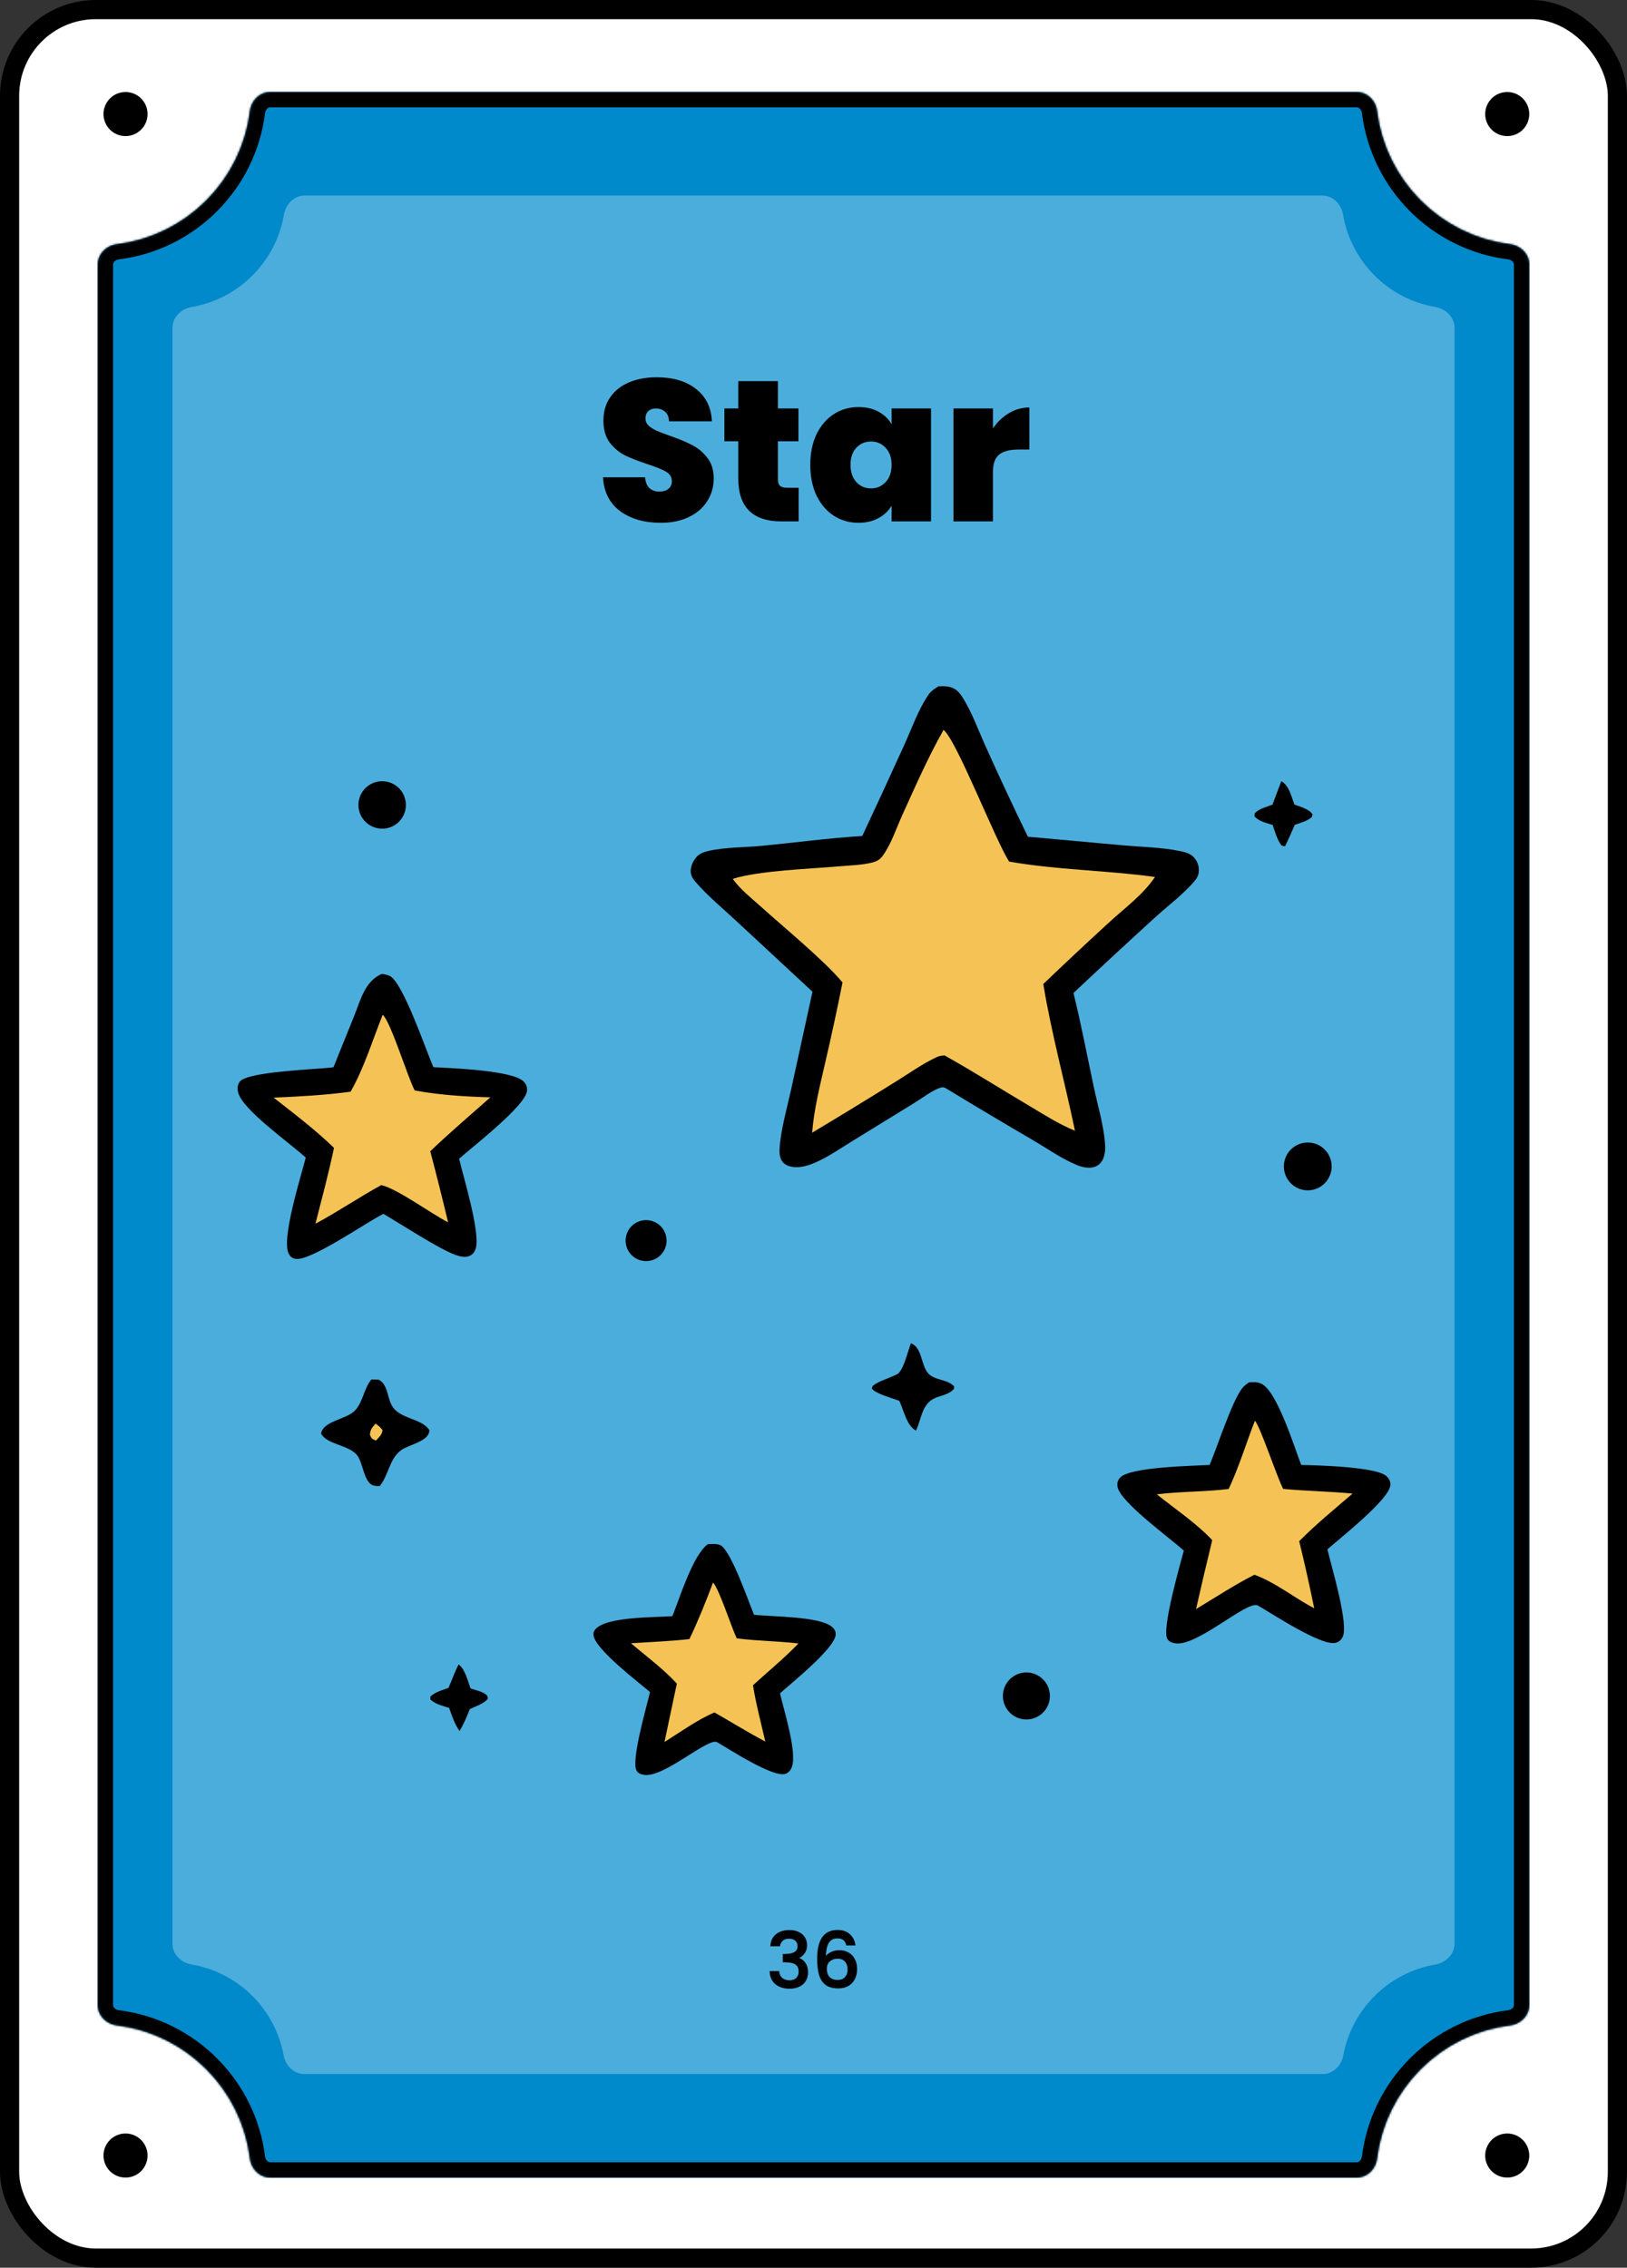 <svg width="849" height="1183" viewBox="0 0 849 1183" fill="none" xmlns="http://www.w3.org/2000/svg">
<rect x="0" y="0" width="849" height="1183" fill="#333333" stroke="none"/>
<rect x="5" y="5" width="839" height="1173" rx="45" fill="white"/>
<rect x="5" y="5" width="839" height="1173" rx="45" stroke="black" stroke-width="10"/>
<circle cx="786.5" cy="1124.5" r="11.5" fill="black"/>
<circle cx="786.5" cy="59.5" r="11.5" fill="black"/>
<path d="M77 1124.5C77 1130.85 71.851 1136 65.5 1136C59.149 1136 54 1130.85 54 1124.5C54 1118.15 59.149 1113 65.5 1113C71.851 1113 77 1118.15 77 1124.5Z" fill="black"/>
<path d="M77 59.5C77 65.851 71.851 71 65.5 71C59.149 71 54 65.851 54 59.5C54 53.149 59.149 48 65.5 48C71.851 48 77 53.149 77 59.5Z" fill="black"/>
<mask id="path-6-inside-1_1_1131" fill="white">
<path d="M708 48C713.523 48 717.934 52.5 718.616 57.98C723.122 94.183 751.817 122.878 788.02 127.384C793.5 128.066 798 132.477 798 138V1046C798 1051.52 793.5 1055.93 788.02 1056.62C751.817 1061.12 723.122 1089.82 718.616 1126.02C717.934 1131.5 713.523 1136 708 1136H141C135.477 1136 131.066 1131.5 130.384 1126.02C125.878 1089.82 97.183 1061.12 60.98 1056.62C55.5 1055.93 51 1051.52 51 1046V138C51 132.477 55.5 128.066 60.98 127.384C97.183 122.878 125.878 94.183 130.384 57.98C131.066 52.5 135.477 48 141 48H708Z"/>
</mask>
<path d="M708 48C713.523 48 717.934 52.5 718.616 57.98C723.122 94.183 751.817 122.878 788.02 127.384C793.5 128.066 798 132.477 798 138V1046C798 1051.52 793.5 1055.93 788.02 1056.62C751.817 1061.12 723.122 1089.82 718.616 1126.02C717.934 1131.5 713.523 1136 708 1136H141C135.477 1136 131.066 1131.5 130.384 1126.02C125.878 1089.82 97.183 1061.12 60.98 1056.62C55.5 1055.93 51 1051.52 51 1046V138C51 132.477 55.5 128.066 60.98 127.384C97.183 122.878 125.878 94.183 130.384 57.98C131.066 52.5 135.477 48 141 48H708Z" fill="#0089CB"/>
<path d="M130.384 1126.02L138.322 1125.03L130.384 1126.02ZM718.616 1126.02L710.678 1125.03L718.616 1126.02ZM788.02 1056.62L789.008 1064.56L788.02 1056.62ZM718.616 57.98L726.555 56.992L718.616 57.98ZM718.616 57.98L710.678 58.968C715.635 98.806 747.194 130.365 787.032 135.322L788.02 127.384L789.008 119.445C756.44 115.392 730.608 89.56 726.555 56.992L718.616 57.98ZM798 138H790V1046H798H806V138H798ZM788.02 1056.62L787.032 1048.68C747.194 1053.64 715.635 1085.19 710.678 1125.03L718.616 1126.02L726.555 1127.01C730.608 1094.44 756.44 1068.61 789.008 1064.56L788.02 1056.62ZM708 1136V1128H141V1136V1144H708V1136ZM130.384 1126.02L138.322 1125.03C133.365 1085.19 101.806 1053.64 61.968 1048.68L60.98 1056.62L59.992 1064.56C92.56 1068.61 118.392 1094.44 122.445 1127.01L130.384 1126.02ZM51 1046H59V138H51H43V1046H51ZM60.98 127.384L61.968 135.322C101.806 130.365 133.365 98.806 138.322 58.968L130.384 57.98L122.445 56.992C118.392 89.56 92.56 115.392 59.992 119.445L60.98 127.384ZM141 48V56H708V48V40H141V48ZM130.384 57.98L138.322 58.968C138.438 58.039 138.872 57.231 139.427 56.696C139.954 56.189 140.494 56 141 56V48V40C130.84 40 123.547 48.133 122.445 56.992L130.384 57.98ZM51 138H59C59 137.494 59.189 136.954 59.696 136.427C60.231 135.872 61.039 135.438 61.968 135.322L60.98 127.384L59.992 119.445C51.133 120.547 43 127.84 43 138H51ZM60.98 1056.62L61.968 1048.68C61.039 1048.56 60.231 1048.13 59.696 1047.57C59.189 1047.05 59 1046.51 59 1046H51H43C43 1056.16 51.133 1063.45 59.992 1064.56L60.98 1056.62ZM141 1136V1128C140.494 1128 139.954 1127.81 139.427 1127.3C138.872 1126.77 138.438 1125.96 138.322 1125.03L130.384 1126.02L122.445 1127.01C123.547 1135.87 130.84 1144 141 1144V1136ZM718.616 1126.02L710.678 1125.03C710.562 1125.96 710.128 1126.77 709.573 1127.3C709.046 1127.81 708.506 1128 708 1128V1136V1144C718.16 1144 725.453 1135.87 726.555 1127.01L718.616 1126.02ZM798 1046H790C790 1046.51 789.811 1047.05 789.304 1047.57C788.769 1048.13 787.961 1048.56 787.032 1048.68L788.02 1056.62L789.008 1064.56C797.867 1063.45 806 1056.16 806 1046H798ZM788.02 127.384L787.032 135.322C787.961 135.438 788.769 135.872 789.304 136.427C789.811 136.954 790 137.494 790 138H798H806C806 127.84 797.867 120.547 789.008 119.445L788.02 127.384ZM718.616 57.98L726.555 56.992C725.453 48.133 718.16 40 708 40V48V56C708.506 56 709.046 56.189 709.573 56.696C710.128 57.231 710.562 58.039 710.678 58.968L718.616 57.98Z" fill="black" mask="url(#path-6-inside-1_1_1131)"/>
<path d="M690 102C695.523 102 699.911 106.512 700.837 111.957C705.019 136.563 724.437 155.981 749.043 160.163C754.488 161.089 759 165.477 759 171V1014C759 1019.52 754.488 1023.91 749.043 1024.84C724.711 1028.97 705.454 1048 700.984 1072.22C699.993 1077.59 695.633 1082 690.175 1082H158.825C153.367 1082 149.007 1077.59 148.016 1072.22C143.546 1048 124.288 1028.97 99.957 1024.84C94.512 1023.91 90 1019.52 90 1014V171C90 165.477 94.512 161.089 99.957 160.163C124.563 155.981 143.981 136.563 148.163 111.957C149.089 106.512 153.477 102 159 102H690Z" fill="#4BADDC"/>
<mask id="path-9-outside-2_1_1131" maskUnits="userSpaceOnUse" x="401" y="1006" width="47" height="32" fill="black">
<rect fill="white" x="401" y="1006" width="47" height="32"/>
<path d="M402.32 1015.04C402.48 1012.56 403.427 1010.63 405.16 1009.24C406.92 1007.85 409.16 1007.16 411.88 1007.16C413.747 1007.16 415.36 1007.49 416.72 1008.16C418.08 1008.83 419.107 1009.73 419.8 1010.88C420.493 1012.03 420.84 1013.32 420.84 1014.76C420.84 1016.41 420.4 1017.83 419.52 1019C418.64 1020.17 417.587 1020.96 416.36 1021.36V1021.52C417.933 1022 419.16 1022.88 420.04 1024.16C420.92 1025.41 421.36 1027.03 421.36 1029C421.36 1030.57 421 1031.97 420.28 1033.2C419.56 1034.43 418.493 1035.4 417.08 1036.12C415.667 1036.81 413.973 1037.16 412 1037.16C409.12 1037.16 406.747 1036.43 404.88 1034.96C403.04 1033.47 402.053 1031.33 401.92 1028.56H406.32C406.427 1029.97 406.973 1031.13 407.96 1032.04C408.947 1032.92 410.28 1033.36 411.96 1033.36C413.587 1033.36 414.84 1032.92 415.72 1032.04C416.6 1031.13 417.04 1029.97 417.04 1028.56C417.04 1026.69 416.44 1025.37 415.24 1024.6C414.067 1023.8 412.253 1023.4 409.8 1023.4H408.76V1019.64H409.84C412 1019.61 413.64 1019.25 414.76 1018.56C415.907 1017.87 416.48 1016.77 416.48 1015.28C416.48 1014 416.067 1012.99 415.24 1012.24C414.413 1011.47 413.24 1011.08 411.72 1011.08C410.227 1011.08 409.067 1011.47 408.24 1012.24C407.413 1012.99 406.92 1013.92 406.76 1015.04H402.32ZM441.83 1014.6C441.537 1013.37 441.003 1012.45 440.23 1011.84C439.457 1011.23 438.377 1010.92 436.99 1010.92C434.883 1010.92 433.31 1011.73 432.27 1013.36C431.23 1014.96 430.683 1017.63 430.63 1021.36C431.323 1020.19 432.337 1019.28 433.67 1018.64C435.003 1018 436.443 1017.68 437.99 1017.68C439.75 1017.68 441.297 1018.07 442.63 1018.84C443.99 1019.59 445.043 1020.68 445.79 1022.12C446.563 1023.56 446.95 1025.28 446.95 1027.28C446.95 1029.15 446.577 1030.81 445.83 1032.28C445.11 1033.75 444.03 1034.91 442.59 1035.76C441.15 1036.59 439.417 1037 437.39 1037C434.643 1037 432.483 1036.4 430.91 1035.2C429.363 1033.97 428.27 1032.25 427.63 1030.04C427.017 1027.83 426.71 1025.07 426.71 1021.76C426.71 1012 430.15 1007.12 437.03 1007.12C439.697 1007.12 441.79 1007.84 443.31 1009.28C444.857 1010.72 445.763 1012.49 446.03 1014.6H441.83ZM436.99 1021.52C435.363 1021.52 433.977 1022.01 432.83 1023C431.71 1023.96 431.15 1025.36 431.15 1027.2C431.15 1029.04 431.67 1030.51 432.71 1031.6C433.777 1032.67 435.257 1033.2 437.15 1033.2C438.83 1033.2 440.15 1032.68 441.11 1031.64C442.097 1030.6 442.59 1029.21 442.59 1027.48C442.59 1025.67 442.11 1024.23 441.15 1023.16C440.217 1022.07 438.83 1021.52 436.99 1021.52Z"/>
</mask>
<path d="M402.32 1015.04C402.48 1012.56 403.427 1010.63 405.16 1009.24C406.92 1007.85 409.16 1007.16 411.88 1007.16C413.747 1007.16 415.36 1007.49 416.72 1008.16C418.08 1008.83 419.107 1009.73 419.8 1010.88C420.493 1012.03 420.84 1013.32 420.84 1014.76C420.84 1016.41 420.4 1017.83 419.52 1019C418.64 1020.17 417.587 1020.96 416.36 1021.36V1021.52C417.933 1022 419.16 1022.88 420.04 1024.16C420.92 1025.41 421.36 1027.03 421.36 1029C421.36 1030.57 421 1031.97 420.28 1033.2C419.56 1034.43 418.493 1035.4 417.08 1036.12C415.667 1036.81 413.973 1037.16 412 1037.16C409.12 1037.16 406.747 1036.43 404.88 1034.96C403.04 1033.47 402.053 1031.33 401.92 1028.56H406.32C406.427 1029.97 406.973 1031.13 407.96 1032.04C408.947 1032.92 410.28 1033.36 411.96 1033.36C413.587 1033.36 414.84 1032.92 415.72 1032.04C416.6 1031.13 417.04 1029.97 417.04 1028.56C417.04 1026.69 416.44 1025.37 415.24 1024.6C414.067 1023.8 412.253 1023.4 409.8 1023.4H408.76V1019.64H409.84C412 1019.61 413.64 1019.25 414.76 1018.56C415.907 1017.87 416.48 1016.77 416.48 1015.28C416.48 1014 416.067 1012.99 415.24 1012.24C414.413 1011.47 413.24 1011.08 411.72 1011.08C410.227 1011.08 409.067 1011.47 408.24 1012.24C407.413 1012.99 406.92 1013.92 406.76 1015.04H402.32ZM441.83 1014.6C441.537 1013.37 441.003 1012.45 440.23 1011.84C439.457 1011.23 438.377 1010.92 436.99 1010.92C434.883 1010.92 433.31 1011.73 432.27 1013.36C431.23 1014.96 430.683 1017.63 430.63 1021.36C431.323 1020.19 432.337 1019.28 433.67 1018.64C435.003 1018 436.443 1017.68 437.99 1017.68C439.75 1017.68 441.297 1018.07 442.63 1018.84C443.99 1019.59 445.043 1020.68 445.79 1022.12C446.563 1023.56 446.95 1025.28 446.95 1027.28C446.95 1029.15 446.577 1030.81 445.83 1032.28C445.11 1033.75 444.03 1034.91 442.59 1035.76C441.15 1036.59 439.417 1037 437.39 1037C434.643 1037 432.483 1036.4 430.91 1035.2C429.363 1033.97 428.27 1032.25 427.63 1030.04C427.017 1027.83 426.71 1025.07 426.71 1021.76C426.71 1012 430.15 1007.12 437.03 1007.12C439.697 1007.12 441.79 1007.84 443.31 1009.28C444.857 1010.72 445.763 1012.49 446.03 1014.6H441.83ZM436.99 1021.52C435.363 1021.52 433.977 1022.01 432.83 1023C431.71 1023.96 431.15 1025.36 431.15 1027.2C431.15 1029.04 431.67 1030.51 432.71 1031.6C433.777 1032.67 435.257 1033.2 437.15 1033.2C438.83 1033.2 440.15 1032.68 441.11 1031.64C442.097 1030.6 442.59 1029.21 442.59 1027.48C442.59 1025.67 442.11 1024.23 441.15 1023.16C440.217 1022.07 438.83 1021.52 436.99 1021.52Z" fill="black"/>
<path d="M402.32 1015.04L402.021 1015.02L402 1015.34H402.32V1015.04ZM405.16 1009.24L404.974 1009L404.973 1009.01L405.16 1009.24ZM416.72 1008.16L416.588 1008.43L416.72 1008.16ZM419.8 1010.88L420.057 1010.72L419.8 1010.88ZM419.52 1019L419.76 1019.18V1019.18L419.52 1019ZM416.36 1021.36L416.267 1021.07L416.06 1021.14V1021.36H416.36ZM416.36 1021.52H416.06V1021.74L416.272 1021.81L416.36 1021.52ZM420.04 1024.16L419.793 1024.33L419.794 1024.33L420.04 1024.16ZM420.28 1033.2L420.021 1033.05L420.28 1033.2ZM417.08 1036.12L417.212 1036.39L417.216 1036.39L417.08 1036.12ZM404.88 1034.96L404.691 1035.19L404.695 1035.2L404.88 1034.96ZM401.92 1028.56V1028.26H401.605L401.62 1028.57L401.92 1028.56ZM406.32 1028.56L406.619 1028.54L406.598 1028.26H406.32V1028.56ZM407.96 1032.04L407.757 1032.26L407.76 1032.26L407.96 1032.04ZM415.72 1032.04L415.932 1032.25L415.935 1032.25L415.72 1032.04ZM415.24 1024.6L415.071 1024.85L415.077 1024.85L415.24 1024.6ZM408.76 1023.4H408.46V1023.7H408.76V1023.4ZM408.76 1019.64V1019.34H408.46V1019.64H408.76ZM409.84 1019.64V1019.94L409.844 1019.94L409.84 1019.64ZM414.76 1018.56L414.605 1018.3L414.602 1018.3L414.76 1018.56ZM415.24 1012.24L415.035 1012.46L415.039 1012.46L415.24 1012.24ZM408.24 1012.24L408.441 1012.46L408.445 1012.46L408.24 1012.24ZM406.76 1015.04V1015.34H407.02L407.057 1015.08L406.76 1015.04ZM402.32 1015.04L402.619 1015.06C402.775 1012.65 403.688 1010.8 405.347 1009.47L405.16 1009.24L404.973 1009.01C403.165 1010.45 402.185 1012.47 402.021 1015.02L402.32 1015.04ZM405.16 1009.24L405.346 1009.48C407.042 1008.14 409.213 1007.46 411.88 1007.46V1007.16V1006.86C409.108 1006.86 406.798 1007.57 404.974 1009L405.16 1009.24ZM411.88 1007.16V1007.46C413.711 1007.46 415.277 1007.79 416.588 1008.43L416.72 1008.16L416.852 1007.89C415.443 1007.2 413.782 1006.86 411.88 1006.86V1007.16ZM416.72 1008.16L416.588 1008.43C417.903 1009.07 418.883 1009.94 419.543 1011.04L419.8 1010.88L420.057 1010.72C419.33 1009.52 418.257 1008.58 416.852 1007.89L416.72 1008.16ZM419.8 1010.88L419.543 1011.04C420.206 1012.13 420.54 1013.37 420.54 1014.76H420.84H421.14C421.14 1013.27 420.78 1011.92 420.057 1010.72L419.8 1010.88ZM420.84 1014.76H420.54C420.54 1016.36 420.116 1017.71 419.28 1018.82L419.52 1019L419.76 1019.18C420.684 1017.95 421.14 1016.47 421.14 1014.76H420.84ZM419.52 1019L419.28 1018.82C418.432 1019.95 417.427 1020.7 416.267 1021.07L416.36 1021.36L416.453 1021.65C417.746 1021.22 418.848 1020.4 419.76 1019.18L419.52 1019ZM416.36 1021.36H416.06V1021.52H416.36H416.66V1021.36H416.36ZM416.36 1021.52L416.272 1021.81C417.785 1022.27 418.954 1023.11 419.793 1024.33L420.04 1024.16L420.287 1023.99C419.366 1022.65 418.082 1021.73 416.448 1021.23L416.36 1021.52ZM420.04 1024.16L419.794 1024.33C420.63 1025.52 421.06 1027.07 421.06 1029H421.36H421.66C421.66 1026.98 421.21 1025.3 420.286 1023.99L420.04 1024.16ZM421.36 1029H421.06C421.06 1030.53 420.711 1031.87 420.021 1033.05L420.28 1033.2L420.539 1033.35C421.289 1032.07 421.66 1030.62 421.66 1029H421.36ZM420.28 1033.2L420.021 1033.05C419.334 1034.22 418.312 1035.16 416.944 1035.85L417.08 1036.12L417.216 1036.39C418.674 1035.64 419.786 1034.63 420.539 1033.35L420.28 1033.2ZM417.08 1036.12L416.948 1035.85C415.585 1036.52 413.939 1036.86 412 1036.86V1037.16V1037.46C414.008 1037.46 415.749 1037.11 417.212 1036.39L417.08 1036.12ZM412 1037.16V1036.86C409.172 1036.86 406.869 1036.14 405.065 1034.72L404.88 1034.96L404.695 1035.2C406.625 1036.71 409.068 1037.46 412 1037.46V1037.16ZM404.88 1034.96L405.069 1034.73C403.307 1033.3 402.35 1031.25 402.22 1028.55L401.92 1028.56L401.62 1028.57C401.757 1031.42 402.773 1033.64 404.691 1035.19L404.88 1034.96ZM401.92 1028.56V1028.86H406.32V1028.56V1028.26H401.92V1028.56ZM406.32 1028.56L406.021 1028.58C406.133 1030.07 406.711 1031.3 407.757 1032.26L407.96 1032.04L408.163 1031.82C407.236 1030.97 406.72 1029.88 406.619 1028.54L406.32 1028.56ZM407.96 1032.04L407.76 1032.26C408.816 1033.21 410.227 1033.66 411.96 1033.66V1033.36V1033.06C410.333 1033.06 409.078 1032.63 408.16 1031.82L407.96 1032.04ZM411.96 1033.36V1033.66C413.641 1033.66 414.98 1033.2 415.932 1032.25L415.72 1032.04L415.508 1031.83C414.7 1032.64 413.533 1033.06 411.96 1033.06V1033.36ZM415.72 1032.04L415.935 1032.25C416.876 1031.28 417.34 1030.04 417.34 1028.56H417.04H416.74C416.74 1029.91 416.324 1030.99 415.505 1031.83L415.72 1032.04ZM417.04 1028.56H417.34C417.34 1026.63 416.714 1025.19 415.403 1024.35L415.24 1024.6L415.077 1024.85C416.166 1025.55 416.74 1026.76 416.74 1028.56H417.04ZM415.24 1024.6L415.409 1024.35C414.161 1023.5 412.275 1023.1 409.8 1023.1V1023.4V1023.7C412.232 1023.7 413.972 1024.1 415.071 1024.85L415.24 1024.6ZM409.8 1023.4V1023.1H408.76V1023.4V1023.7H409.8V1023.4ZM408.76 1023.4H409.06V1019.64H408.76H408.46V1023.4H408.76ZM408.76 1019.64V1019.94H409.84V1019.64V1019.34H408.76V1019.64ZM409.84 1019.64L409.844 1019.94C412.027 1019.91 413.731 1019.55 414.918 1018.82L414.76 1018.56L414.602 1018.3C413.549 1018.96 411.973 1019.31 409.836 1019.34L409.84 1019.64ZM414.76 1018.56L414.915 1018.82C416.163 1018.06 416.78 1016.86 416.78 1015.28H416.48H416.18C416.18 1016.68 415.65 1017.67 414.605 1018.3L414.76 1018.56ZM416.48 1015.28H416.78C416.78 1013.93 416.34 1012.83 415.441 1012.02L415.24 1012.24L415.039 1012.46C415.793 1013.14 416.18 1014.07 416.18 1015.28H416.48ZM415.24 1012.24L415.445 1012.02C414.546 1011.18 413.289 1010.78 411.72 1010.78V1011.08V1011.38C413.191 1011.38 414.281 1011.75 415.035 1012.46L415.24 1012.24ZM411.72 1011.08V1010.78C410.176 1010.78 408.933 1011.18 408.035 1012.02L408.24 1012.24L408.445 1012.46C409.2 1011.75 410.278 1011.38 411.72 1011.38V1011.08ZM408.24 1012.24L408.039 1012.02C407.159 1012.81 406.633 1013.81 406.463 1015L406.76 1015.04L407.057 1015.08C407.207 1014.03 407.667 1013.16 408.441 1012.46L408.24 1012.24ZM406.76 1015.04V1014.74H402.32V1015.04V1015.34H406.76V1015.04ZM441.83 1014.6L441.538 1014.67L441.593 1014.9H441.83V1014.6ZM440.23 1011.84L440.416 1011.6L440.23 1011.84ZM432.27 1013.36L432.522 1013.52L432.523 1013.52L432.27 1013.36ZM430.63 1021.36L430.33 1021.36L430.314 1022.48L430.888 1021.51L430.63 1021.36ZM442.63 1018.84L442.479 1019.1L442.486 1019.1L442.63 1018.84ZM445.79 1022.12L445.524 1022.26L445.526 1022.26L445.79 1022.12ZM445.83 1032.28L445.563 1032.14L445.561 1032.15L445.83 1032.28ZM442.59 1035.76L442.739 1036.02L442.743 1036.02L442.59 1035.76ZM430.91 1035.2L430.724 1035.44L430.728 1035.44L430.91 1035.2ZM427.63 1030.04L427.341 1030.12L427.342 1030.12L427.63 1030.04ZM443.31 1009.28L443.104 1009.5L443.106 1009.5L443.31 1009.28ZM446.03 1014.6V1014.9H446.37L446.328 1014.56L446.03 1014.6ZM432.83 1023L433.025 1023.23L433.026 1023.23L432.83 1023ZM432.71 1031.6L432.493 1031.81L432.498 1031.81L432.71 1031.6ZM441.11 1031.64L440.892 1031.43L440.89 1031.44L441.11 1031.64ZM441.15 1023.16L440.922 1023.35L440.927 1023.36L441.15 1023.16ZM441.83 1014.6L442.122 1014.53C441.817 1013.26 441.256 1012.27 440.416 1011.6L440.23 1011.84L440.044 1012.08C440.751 1012.64 441.256 1013.49 441.538 1014.67L441.83 1014.6ZM440.23 1011.84L440.416 1011.6C439.572 1010.94 438.417 1010.62 436.99 1010.62V1010.92V1011.22C438.336 1011.22 439.341 1011.52 440.044 1012.08L440.23 1011.84ZM436.99 1010.92V1010.62C434.792 1010.62 433.118 1011.48 432.017 1013.2L432.27 1013.36L432.523 1013.52C433.502 1011.99 434.975 1011.22 436.99 1011.22V1010.92ZM432.27 1013.36L432.018 1013.2C430.93 1014.87 430.384 1017.61 430.33 1021.36L430.63 1021.36L430.93 1021.36C430.983 1017.64 431.53 1015.05 432.522 1013.52L432.27 1013.36ZM430.63 1021.36L430.888 1021.51C431.549 1020.39 432.515 1019.53 433.8 1018.91L433.67 1018.64L433.54 1018.37C432.158 1019.03 431.098 1019.98 430.372 1021.21L430.63 1021.36ZM433.67 1018.64L433.8 1018.91C435.091 1018.29 436.486 1017.98 437.99 1017.98V1017.68V1017.38C436.401 1017.38 434.916 1017.71 433.54 1018.37L433.67 1018.64ZM437.99 1017.68V1017.98C439.705 1017.98 441.198 1018.36 442.479 1019.1L442.63 1018.84L442.781 1018.58C441.395 1017.78 439.795 1017.38 437.99 1017.38V1017.68ZM442.63 1018.84L442.486 1019.1C443.791 1019.82 444.803 1020.87 445.524 1022.26L445.79 1022.12L446.056 1021.98C445.284 1020.49 444.189 1019.35 442.774 1018.58L442.63 1018.84ZM445.79 1022.12L445.526 1022.26C446.271 1023.65 446.65 1025.32 446.65 1027.28H446.95H447.25C447.25 1025.24 446.856 1023.47 446.054 1021.98L445.79 1022.12ZM446.95 1027.28H446.65C446.65 1029.11 446.285 1030.72 445.563 1032.14L445.83 1032.28L446.097 1032.42C446.868 1030.9 447.25 1029.19 447.25 1027.28H446.95ZM445.83 1032.28L445.561 1032.15C444.867 1033.56 443.828 1034.68 442.437 1035.5L442.59 1035.76L442.743 1036.02C444.232 1035.14 445.353 1033.93 446.099 1032.41L445.83 1032.28ZM442.59 1035.76L442.441 1035.5C441.055 1036.3 439.376 1036.7 437.39 1036.7V1037V1037.3C439.458 1037.3 441.245 1036.88 442.739 1036.02L442.59 1035.76ZM437.39 1037V1036.7C434.684 1036.7 432.596 1036.11 431.092 1034.96L430.91 1035.2L430.728 1035.44C432.371 1036.69 434.603 1037.3 437.39 1037.3V1037ZM430.91 1035.2L431.096 1034.96C429.606 1033.78 428.544 1032.12 427.918 1029.96L427.63 1030.04L427.342 1030.12C427.996 1032.39 429.12 1034.16 430.724 1035.44L430.91 1035.2ZM427.63 1030.04L427.919 1029.96C427.315 1027.78 427.01 1025.05 427.01 1021.76H426.71H426.41C426.41 1025.08 426.718 1027.87 427.341 1030.12L427.63 1030.04ZM426.71 1021.76H427.01C427.01 1016.91 427.867 1013.32 429.535 1010.95C431.19 1008.61 433.67 1007.42 437.03 1007.42V1007.12V1006.82C433.51 1006.82 430.83 1008.07 429.045 1010.61C427.273 1013.12 426.41 1016.85 426.41 1021.76H426.71ZM437.03 1007.12V1007.42C439.642 1007.42 441.653 1008.12 443.104 1009.5L443.31 1009.28L443.516 1009.06C441.927 1007.56 439.752 1006.82 437.03 1006.82V1007.12ZM443.31 1009.28L443.106 1009.5C444.601 1010.89 445.474 1012.6 445.732 1014.64L446.03 1014.6L446.328 1014.56C446.052 1012.39 445.113 1010.55 443.514 1009.06L443.31 1009.28ZM446.03 1014.6V1014.3H441.83V1014.6V1014.9H446.03V1014.6ZM436.99 1021.52V1021.22C435.297 1021.22 433.84 1021.74 432.634 1022.77L432.83 1023L433.026 1023.23C434.114 1022.29 435.429 1021.82 436.99 1021.82V1021.52ZM432.83 1023L432.635 1022.77C431.432 1023.8 430.85 1025.3 430.85 1027.2H431.15H431.45C431.45 1025.42 431.988 1024.12 433.025 1023.23L432.83 1023ZM431.15 1027.2H430.85C430.85 1029.1 431.388 1030.65 432.493 1031.81L432.71 1031.6L432.927 1031.39C431.952 1030.37 431.45 1028.98 431.45 1027.2H431.15ZM432.71 1031.6L432.498 1031.81C433.634 1032.95 435.199 1033.5 437.15 1033.5V1033.2V1032.9C435.315 1032.9 433.919 1032.38 432.922 1031.39L432.71 1031.6ZM437.15 1033.2V1033.5C438.897 1033.5 440.303 1032.96 441.33 1031.84L441.11 1031.64L440.89 1031.44C439.997 1032.4 438.763 1032.9 437.15 1032.9V1033.2ZM441.11 1031.64L441.328 1031.85C442.378 1030.74 442.89 1029.27 442.89 1027.48H442.59H442.29C442.29 1029.15 441.815 1030.46 440.892 1031.43L441.11 1031.64ZM442.59 1027.48H442.89C442.89 1025.61 442.395 1024.09 441.373 1022.96L441.15 1023.16L440.927 1023.36C441.825 1024.36 442.29 1025.72 442.29 1027.48H442.59ZM441.15 1023.16L441.378 1022.97C440.373 1021.79 438.891 1021.22 436.99 1021.22V1021.52V1021.82C438.769 1021.82 440.061 1022.35 440.922 1023.35L441.15 1023.16Z" fill="black" mask="url(#path-9-outside-2_1_1131)"/>
<path d="M344.81 272.735C336.2 272.735 329.13 270.705 323.6 266.645C318.07 262.515 315.095 256.635 314.675 249.005H336.62C336.83 251.595 337.6 253.485 338.93 254.675C340.26 255.865 341.975 256.46 344.075 256.46C345.965 256.46 347.505 256.005 348.695 255.095C349.955 254.115 350.585 252.785 350.585 251.105C350.585 248.935 349.57 247.255 347.54 246.065C345.51 244.875 342.22 243.545 337.67 242.075C332.84 240.465 328.92 238.925 325.91 237.455C322.97 235.915 320.38 233.71 318.14 230.84C315.97 227.9 314.885 224.085 314.885 219.395C314.885 214.635 316.075 210.575 318.455 207.215C320.835 203.785 324.125 201.195 328.325 199.445C332.525 197.695 337.285 196.82 342.605 196.82C351.215 196.82 358.075 198.85 363.185 202.91C368.365 206.9 371.13 212.535 371.48 219.815H349.115C349.045 217.575 348.345 215.895 347.015 214.775C345.755 213.655 344.11 213.095 342.08 213.095C340.54 213.095 339.28 213.55 338.3 214.46C337.32 215.37 336.83 216.665 336.83 218.345C336.83 219.745 337.355 220.97 338.405 222.02C339.525 223 340.89 223.875 342.5 224.645C344.11 225.345 346.49 226.255 349.64 227.375C354.33 228.985 358.18 230.595 361.19 232.205C364.27 233.745 366.895 235.95 369.065 238.82C371.305 241.62 372.425 245.19 372.425 249.53C372.425 253.94 371.305 257.895 369.065 261.395C366.895 264.895 363.71 267.66 359.51 269.69C355.38 271.72 350.48 272.735 344.81 272.735ZM416.747 254.465V272H407.822C392.772 272 385.247 264.545 385.247 249.635V230.21H378.002V213.095H385.247V198.815H405.932V213.095H416.642V230.21H405.932V249.95C405.932 251.56 406.282 252.715 406.982 253.415C407.752 254.115 409.012 254.465 410.762 254.465H416.747ZM422.827 242.495C422.827 236.405 423.912 231.085 426.082 226.535C428.322 221.985 431.332 218.485 435.112 216.035C438.962 213.585 443.232 212.36 447.922 212.36C451.982 212.36 455.482 213.165 458.422 214.775C461.362 216.385 463.637 218.555 465.247 221.285V213.095H485.827V272H465.247V263.81C463.637 266.54 461.327 268.71 458.317 270.32C455.377 271.93 451.912 272.735 447.922 272.735C443.232 272.735 438.962 271.51 435.112 269.06C431.332 266.61 428.322 263.11 426.082 258.56C423.912 253.94 422.827 248.585 422.827 242.495ZM465.247 242.495C465.247 238.715 464.197 235.74 462.097 233.57C460.067 231.4 457.547 230.315 454.537 230.315C451.457 230.315 448.902 231.4 446.872 233.57C444.842 235.67 443.827 238.645 443.827 242.495C443.827 246.275 444.842 249.285 446.872 251.525C448.902 253.695 451.457 254.78 454.537 254.78C457.547 254.78 460.067 253.695 462.097 251.525C464.197 249.355 465.247 246.345 465.247 242.495ZM518.134 223.49C520.444 220.13 523.244 217.47 526.534 215.51C529.824 213.55 533.359 212.57 537.139 212.57V234.515H531.364C526.884 234.515 523.559 235.39 521.389 237.14C519.219 238.89 518.134 241.935 518.134 246.275V272H497.554V213.095H518.134V223.49Z" fill="black"/>
<path d="M489.725 358.063C491.942 357.964 494.105 357.895 496.251 358.561C498.88 359.375 500.559 361.199 502.023 363.445C507.005 371.083 510.414 380.754 514.196 389.093C521.345 405.009 528.738 420.814 536.373 436.503L586.127 441.002C595.695 441.853 605.947 442.019 615.332 443.904C618.088 444.458 620.772 445.017 622.814 447.087C624.667 448.978 625.668 451.541 625.59 454.186C625.516 456.304 624.783 457.912 623.433 459.512C617.454 466.594 609.237 472.66 602.348 478.951C588.19 491.872 574.125 504.892 560.154 518.015C564.185 534.351 567.342 550.991 570.841 567.453C572.803 576.68 575.806 586.617 576.576 595.976C576.816 598.89 576.795 602.098 575.501 604.791C574.536 606.8 572.894 608.298 570.71 608.871C567.715 609.655 564.361 608.798 561.583 607.634C553.849 604.389 546.39 599.14 539.14 594.873C524.061 586.078 509.062 577.148 494.144 568.08C493.104 567.441 492.345 566.983 491.088 567.328C486.817 568.502 481.49 572.695 477.614 575.07L445.179 595.02C438.703 598.996 432.062 603.661 425.059 606.641C421.673 608.082 417.9 609.2 414.179 608.833C411.789 608.599 409.251 607.681 407.945 605.52C406.847 603.706 406.649 601.196 406.795 599.13C407.51 588.981 410.603 578.413 412.797 568.482L423.972 517.361L384.046 480.307C377.139 473.87 369.437 467.535 363.246 460.414C361.924 458.894 360.695 457.32 360.467 455.253C360.143 452.327 361.618 449.07 363.571 446.959C365.248 445.148 367.495 444.405 369.845 443.883C378.756 441.903 388.662 442.125 397.806 441.235C415.159 439.546 432.543 437.197 449.943 436.124C457.328 420.381 464.613 404.592 471.803 388.758C475.689 380.22 479.231 370.03 484.593 362.314C485.934 360.383 487.736 359.245 489.725 358.063Z" fill="black"/>
<path d="M492.355 380.801C498.943 385.684 518.978 437.394 526.555 449.462C551.71 453.885 577.424 453.993 602.699 457.496C596.466 466.805 586.646 473.916 578.444 481.464C566.996 491.973 555.652 502.593 544.413 513.324C548.613 538.953 555.652 564.422 560.935 589.876C552.521 586.496 544.626 581.363 536.848 576.752C522.196 568.063 507.767 558.926 492.907 550.602C491.357 550.679 490.129 550.863 488.708 551.522C481.365 554.926 474.244 560.052 467.342 564.305C452.906 573.309 438.385 582.176 423.782 590.906C424.783 578.512 427.824 566.613 430.572 554.525C433.824 540.574 436.848 526.571 439.643 512.521C430.13 501.088 408.949 483.703 397.106 473.027C392.073 468.49 386.332 464.022 382.37 458.497C395.594 454.181 423.467 453.232 438.287 451.918C443.798 451.429 449.842 451.322 455.206 449.941C457.552 449.336 459.109 448.497 460.561 446.512C465.083 440.33 467.662 432.174 470.825 425.22C477.559 410.41 484.332 394.946 492.355 380.801Z" fill="#F5C355"/>
<path d="M199.256 508.058C200.641 508.266 202.097 508.532 203.376 509.127C210.2 512.299 222.374 548.111 226.14 556.73C234.893 557.195 268.22 558.371 273.389 564.352C274.682 565.849 275.163 567.11 274.998 569.087C274.36 576.804 246.37 598.438 239.57 604.484C241.891 614.249 250.756 643.188 248.243 651.302C247.69 653.085 246.609 654.587 244.802 655.266C242.627 656.085 239.946 655.463 237.828 654.718C229.324 651.732 209.013 638.45 200.066 633.24C191.491 637.414 161.338 658.543 153.926 656.675C152.367 656.281 151.539 655.537 150.751 654.192C146.48 646.888 157.288 612.935 159.546 603.899C151.689 596.614 126.719 579.127 124.318 570.056C123.795 568.075 123.812 565.877 125.179 564.21C129.514 558.922 165.282 557.91 174.014 556.762L184.772 530.116C188.151 521.761 190.367 511.829 199.256 508.058Z" fill="black"/>
<path d="M199.694 529.384C203.856 532.867 212.542 561.496 216.399 568.862C229.053 571.24 243.035 572.104 255.901 572.45C245.387 581.747 234.663 590.889 224.518 600.585C227.769 612.908 230.873 625.269 233.831 637.665C224.652 632.935 207.54 620.269 198.968 618.232C187.323 624.608 176.318 632.126 164.605 638.396C167.947 625.247 171.516 612.108 174.278 598.824C164.507 589.338 153.5 581.001 142.784 572.619C156.168 572.034 169.666 571.312 182.947 569.514C189.901 557.404 194.478 542.394 199.694 529.384Z" fill="#F5C355"/>
<path d="M651.755 721.163C654.197 720.986 656.036 720.839 658.296 721.914C666.421 725.782 675.407 755.001 678.997 764.232C687.35 764.411 718.291 765.191 723.484 770.084C724.862 771.381 725.635 772.773 725.529 774.718C725.118 782.202 698.781 802.784 692.665 808.28C694.637 816.754 704.021 847.602 700.581 854.057C699.754 855.608 698.577 856.634 696.837 857.046C689.437 858.798 663.599 841.68 656.248 837.477C650.385 835.042 624.331 859.319 613.107 857.257C611.439 856.95 609.913 856.411 609.067 854.822C606.243 849.519 615.767 816.336 617.75 808.92C610.734 802.511 584.363 783.519 583.128 775.536C582.839 773.665 583.187 772.448 584.388 770.979C589.099 765.218 622.64 764.747 631.209 764.224C635.301 754.608 642.659 731.544 648.14 724.28C649.089 723.021 650.476 722.061 651.755 721.163Z" fill="black"/>
<path d="M654.839 741.148C657.634 744.245 666.274 770.34 669.583 776.735C681.625 777.85 693.74 778.019 705.79 779.167C696.407 787.262 686.674 795.199 677.95 804.001C680.786 815.615 683.397 827.282 685.78 838.997C675.495 833.688 665.409 825.376 654.574 821.515C644.148 826.83 634.134 833.388 624.116 839.425C626.831 827.415 629.65 815.428 632.571 803.465C624.356 794.695 613.082 787.113 603.634 779.562C616.068 778.009 628.697 778.305 641.151 776.762C646.496 765.388 650.275 752.9 654.839 741.148Z" fill="#F5C355"/>
<path d="M369.429 805.527C371.307 805.539 374.267 805.221 375.952 806.098C381.495 808.985 390.741 835.9 393.463 842.388C402.882 843.455 427.487 843.173 434.033 848.603C435.275 849.633 436.142 850.903 436.089 852.586C435.864 859.822 412.751 878.163 407.012 883.371C409.018 892.14 415.852 913.591 413.319 921.495C412.79 923.147 411.68 924.72 409.99 925.333C403.604 927.649 380.719 912.587 374.024 908.768C368.9 906.813 346.502 927.327 336.217 925.932C334.645 925.718 333.025 925.159 332.192 923.719C329.151 918.465 337.468 890.301 339.182 882.712C333.011 877.395 310.421 860.285 309.701 853.021C309.591 851.901 309.87 850.944 310.571 850.094C316.237 843.21 341.787 843.858 350.863 843.116C354.697 833.66 361.606 811.046 369.429 805.527Z" fill="black"/>
<path d="M372.082 825.556C375.427 829.301 381.547 848.664 384.45 854.693C395.091 856.077 405.963 856.091 416.649 857.362C409.263 865.049 400.793 871.965 392.914 879.17C394.476 888.983 397.16 898.826 399.338 908.535C390.36 903.782 381.665 898.385 372.83 893.359C363.767 897.207 355.085 903.554 346.739 908.761L353.189 878.296C346.129 870.59 337.203 864.026 329.234 857.242C339.398 856.615 349.632 856.194 359.753 855.079C364.325 845.523 368.363 835.481 372.082 825.556Z" fill="#F5C355"/>
<path d="M193.743 719.687C195.034 719.655 196.333 719.725 197.625 719.763C203.162 722.675 201.699 730.736 205.832 735.14C210.755 740.39 220.264 740.3 224.066 746.066C223.958 752.134 213.306 753.462 209.156 756.641C202.989 761.367 202.877 769.57 198.085 775.266C197.062 775.22 195.734 775.242 194.766 774.914C189.576 773.161 189.611 762.597 185.939 758.678C181.22 753.64 170.699 753.59 167.563 747.92C168.54 741.222 180.777 740.535 185.205 735.865C189.5 731.334 189.79 724.51 193.743 719.687Z" fill="black"/>
<path d="M195.984 742.674C197.48 743.743 198.49 744.566 199.614 746.058C199.272 748.567 198.014 749.44 196.382 751.329L195.85 751.426C193.914 750.416 193.849 750.446 192.998 748.449C193.395 745.402 194.054 744.957 195.984 742.674Z" fill="#F5C355"/>
<path d="M475.341 700.744C481.484 703.104 480.427 712.548 484.65 716.755C488.177 720.268 494.361 719.437 497.91 723.288L497.724 724.678C495.362 727.196 492.082 727.793 488.919 728.921C480.933 731.77 481.186 739.513 477.959 746.325C473.073 743.739 471.642 735.698 469.284 730.813C465.842 729.419 456.829 727.114 454.915 724.333L455.419 722.978C458.383 720.624 461.992 719.696 465.395 718.15C466.181 717.794 468.288 716.992 468.9 716.357C471.924 713.217 473.704 704.94 475.341 700.744Z" fill="black"/>
<path d="M678.451 596.671C685.002 594.474 692.092 598.024 694.259 604.585C696.427 611.146 692.847 618.219 686.277 620.358C679.746 622.483 672.726 618.931 670.573 612.411C668.418 605.89 671.94 598.854 678.451 596.671Z" fill="black"/>
<path d="M196.784 407.834C203.379 406.397 209.909 410.507 211.465 417.075C213.021 423.641 209.029 430.244 202.491 431.918C198.155 433.027 193.559 431.71 190.469 428.474C187.379 425.237 186.277 420.585 187.586 416.305C188.895 412.027 192.413 408.788 196.784 407.834Z" fill="black"/>
<path d="M531.987 873.029C538.351 871.07 545.115 874.547 547.226 880.861C549.337 887.176 546.024 894.021 539.762 896.283C535.576 897.796 530.898 896.921 527.542 893.997C524.185 891.073 522.676 886.56 523.599 882.205C524.523 877.85 527.733 874.339 531.987 873.029Z" fill="black"/>
<path d="M668.605 407.532C672.599 409.579 673.926 415.736 675.439 419.707C678.42 420.859 683.218 422.058 684.909 424.866L684.523 426.249C682.058 428.413 678.698 429.217 675.639 430.277C674.045 434.073 672.377 437.792 670.55 441.482C669.967 441.469 669.278 441.207 668.711 441.059C666.369 437.945 665.353 434.016 664.082 430.366C660.802 429.269 656.908 428.539 654.581 425.835L654.757 424.265C657.14 421.824 660.837 420.941 663.987 419.788L668.605 407.532Z" fill="black"/>
<path d="M239.322 868.294C242.754 870.927 244.076 876.838 245.505 880.77C247.874 881.672 251.954 882.425 253.791 884.196C254.693 885.066 254.448 885.187 254.491 886.35C252.198 888.929 248.215 890.123 245.14 891.621C243.573 895.608 242.054 899.358 239.778 903.008C237.186 899.298 235.863 895.208 234.361 890.979C230.986 889.858 227.077 889.083 224.531 886.489L224.643 885.016C227.155 882.641 230.796 881.725 233.994 880.545C235.869 876.484 237.229 872.272 239.322 868.294Z" fill="black"/>
<path d="M333.373 637.203C338.913 635.112 345.099 637.924 347.164 643.474C349.23 649.024 346.387 655.196 340.827 657.236C335.305 659.26 329.184 656.443 327.133 650.93C325.08 645.416 327.87 639.283 333.373 637.203Z" fill="black"/>
</svg>
